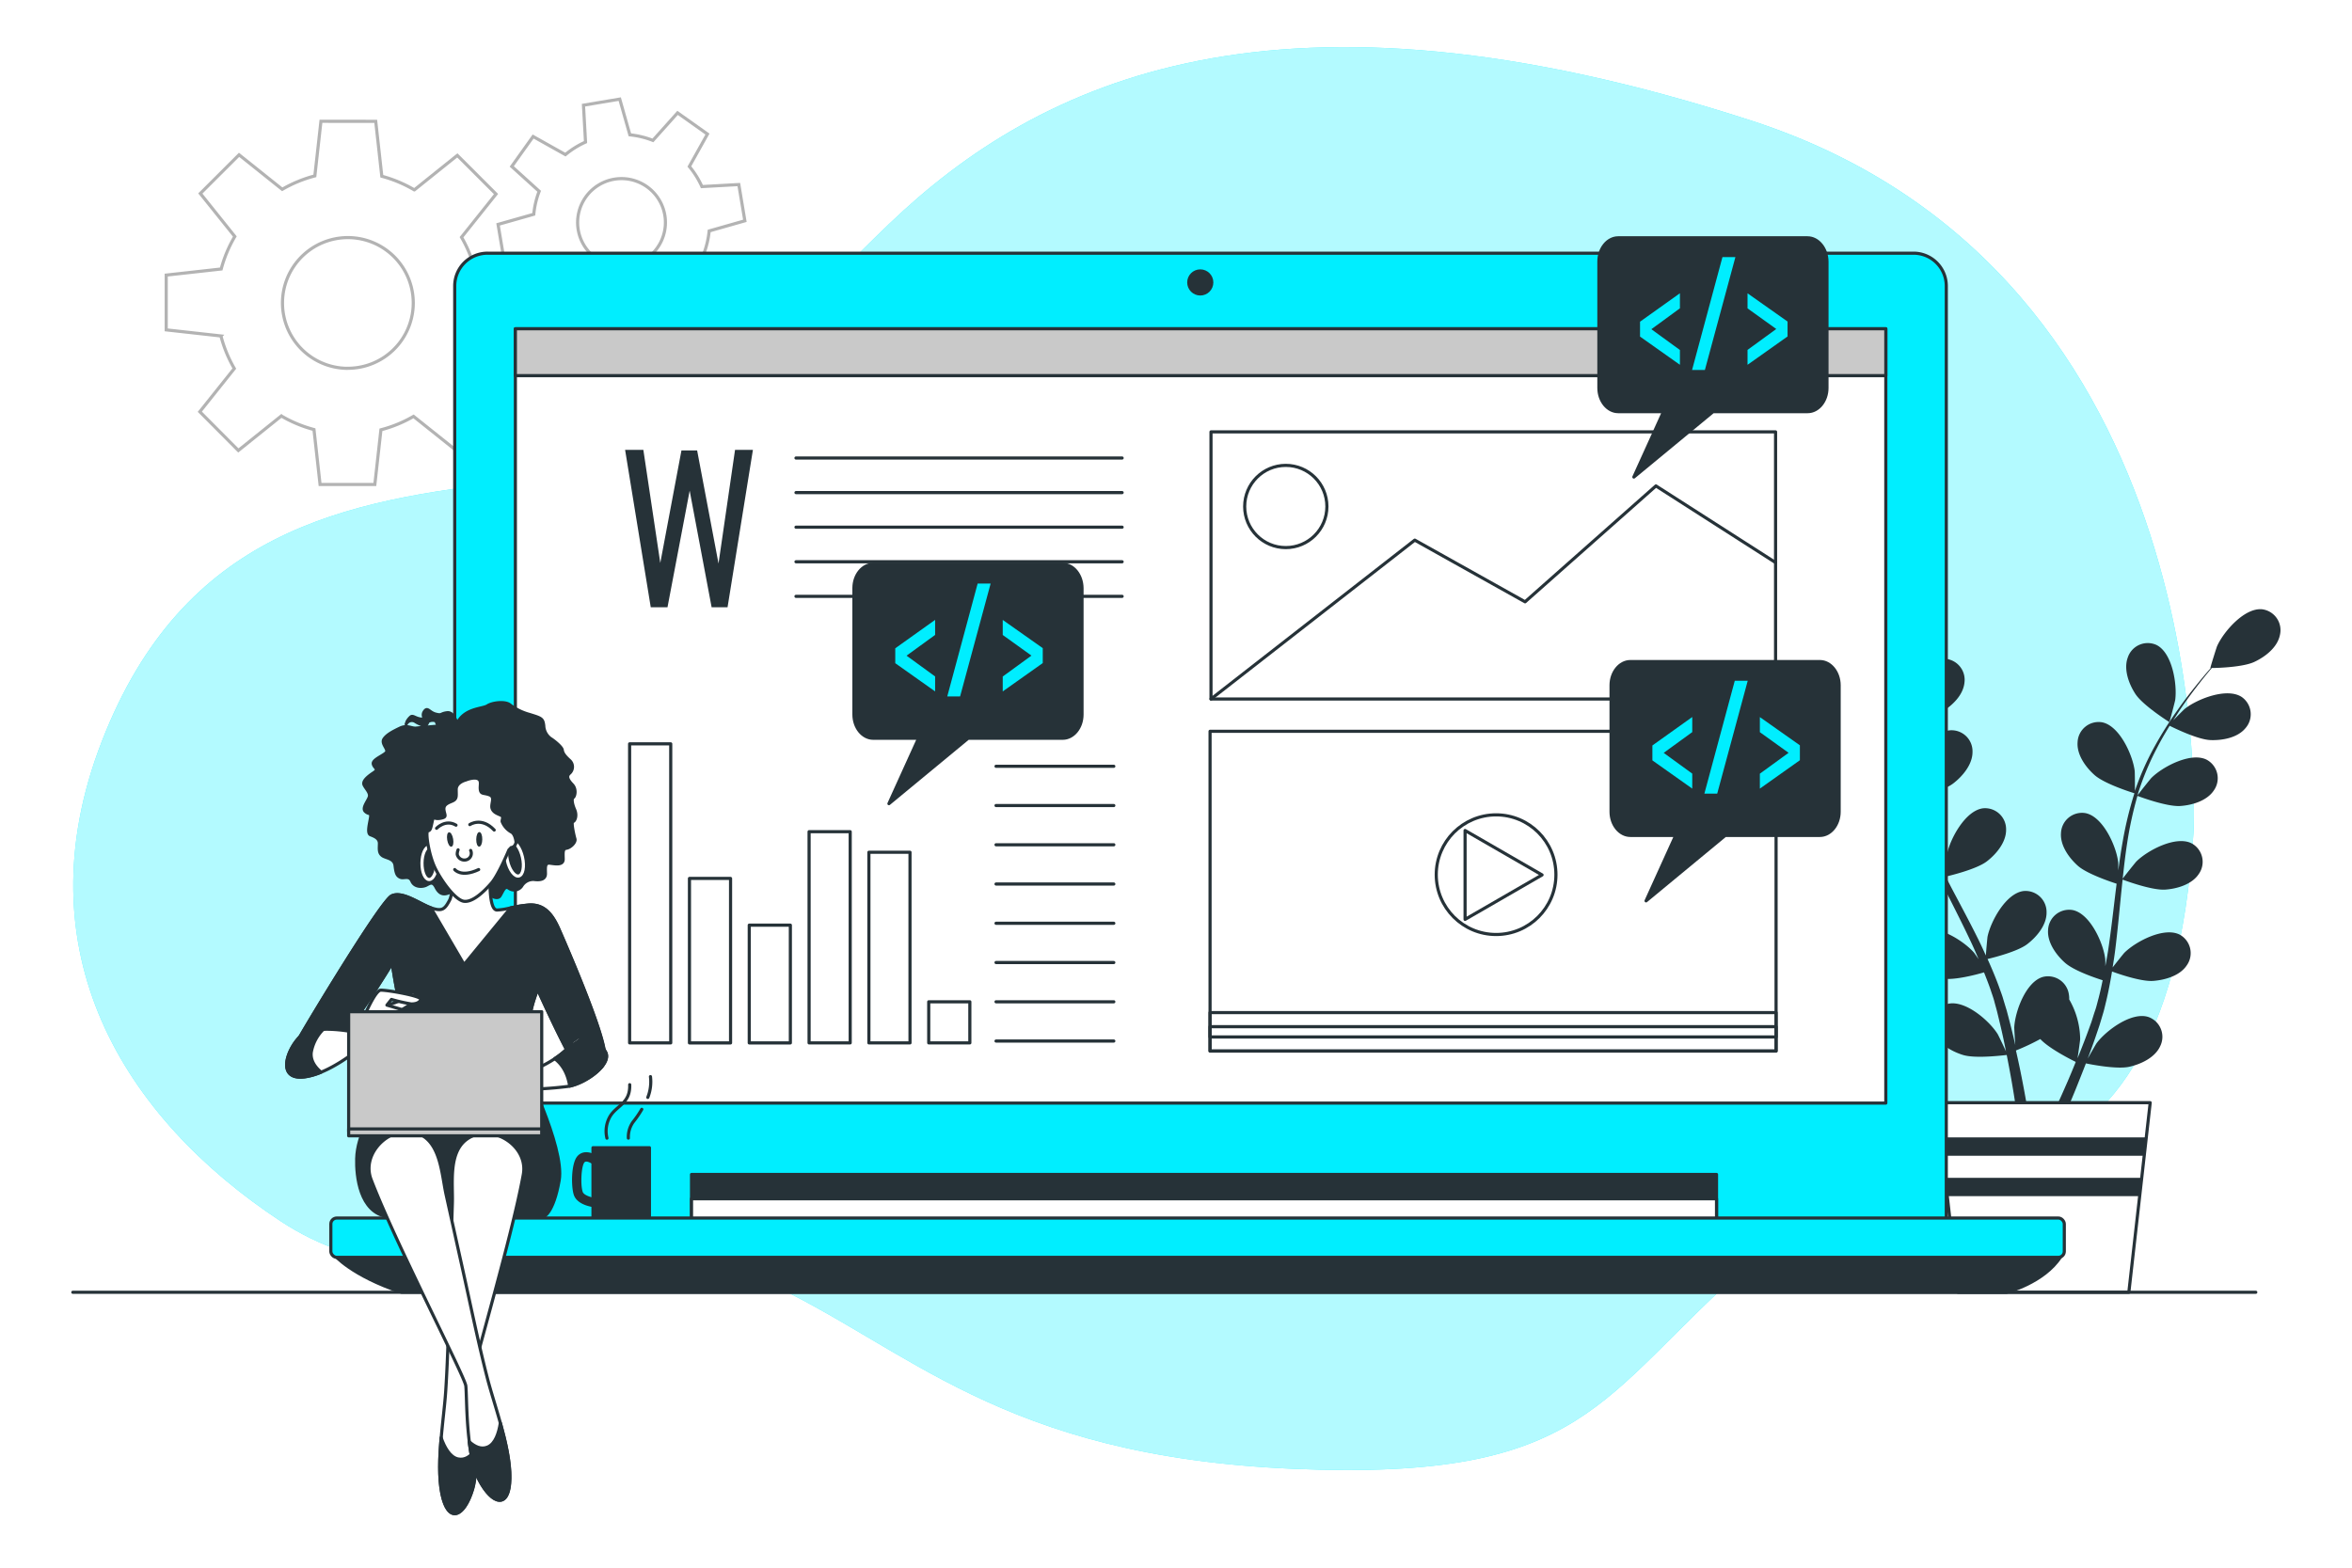 <svg class="animated" id="freepik_stories-low-code-development" xmlns="http://www.w3.org/2000/svg" viewBox="0 0 750 500" version="1.1" xmlns:xlink="http://www.w3.org/1999/xlink" xmlns:svgjs="http://svgjs.com/svgjs"><style>svg#freepik_stories-low-code-development:not(.animated) .animable {opacity: 0;}svg#freepik_stories-low-code-development.animated #freepik--background-simple--inject-49 {animation: 3s 1 forwards cubic-bezier(.36,-0.01,.5,1.38) fadeIn,1.5s Infinite  linear floating;animation-delay: 0s,3s;}svg#freepik_stories-low-code-development.animated #freepik--Plant--inject-49 {animation: 3s 1 forwards cubic-bezier(.36,-0.01,.5,1.38) fadeIn,1.5s Infinite  linear floating;animation-delay: 0s,3s;}svg#freepik_stories-low-code-development.animated #freepik--Device--inject-49 {animation: 3s 1 forwards cubic-bezier(.36,-0.01,.5,1.38) fadeIn,1.5s Infinite  linear floating;animation-delay: 0s,3s;}svg#freepik_stories-low-code-development.animated #freepik--Table--inject-49 {animation: 1.1s 1 forwards cubic-bezier(.36,-0.01,.5,1.38) fadeIn,6s Infinite  linear floating;animation-delay: 0.0s,1.1s;}svg#freepik_stories-low-code-development.animated #freepik--code-3--inject-49 {animation: 3s 1 forwards cubic-bezier(.36,-0.01,.5,1.38) fadeIn,1.5s Infinite  linear floating;animation-delay: 0s,3s;}svg#freepik_stories-low-code-development.animated #freepik--code-2--inject-49 {animation: 3s 1 forwards cubic-bezier(.36,-0.01,.5,1.38) fadeIn,1.5s Infinite  linear floating;animation-delay: 0s,3s;}svg#freepik_stories-low-code-development.animated #freepik--code-1--inject-49 {animation: 3s 1 forwards cubic-bezier(.36,-0.01,.5,1.38) fadeIn,1.5s Infinite  linear floating;animation-delay: 0s,3s;}svg#freepik_stories-low-code-development.animated #freepik--Mug--inject-49 {animation: 3s 1 forwards cubic-bezier(.36,-0.01,.5,1.38) fadeIn,1.5s Infinite  linear floating;animation-delay: 0s,3s;}svg#freepik_stories-low-code-development.animated #freepik--Character--inject-49 {animation: 3s 1 forwards cubic-bezier(.36,-0.01,.5,1.38) fadeIn,1.5s Infinite  linear floating;animation-delay: 0s,3s;}            @keyframes fadeIn {                0% {                    opacity: 0;                }                100% {                    opacity: 1;                }            }                    @keyframes floating {                0% {                    opacity: 1;                    transform: translateY(0px);                }                50% {                    transform: translateY(-10px);                }                100% {                    opacity: 1;                    transform: translateY(0px);                }            }        </style><g id="freepik--background-simple--inject-49" class="animable" style="transform-origin: 361.476px 241.941px;"><path d="M699.46,265.47s10-178-141-227-227-13-275,33-64,76-119,82-106,16-132,83,7,120,57,153,108-2,154,19,75,56,169,60,97-23,145-65S690.46,405.47,699.46,265.47Z" style="fill: rgb(0, 238, 255); transform-origin: 361.476px 241.941px;" id="el8gyouo6rw5a" class="animable"></path><g id="elywepzim97ui"><path d="M699.46,265.47s10-178-141-227-227-13-275,33-64,76-119,82-106,16-132,83,7,120,57,153,108-2,154,19,75,56,169,60,97-23,145-65S690.46,405.47,699.46,265.47Z" style="fill: rgb(255, 255, 255); opacity: 0.7; transform-origin: 361.476px 241.941px;" class="animable"></path></g></g><g id="freepik--Plant--inject-49" class="animable animator-active" style="transform-origin: 654.758px 297.306px;"><path d="M591,228.1c4.07,1.78,14,1.56,14,1.56s-2.14-6.52-2.33-6.92c-2.18-4.57-9.1-12.12-14.72-11.36a6.72,6.72,0,0,0-5.39,8.42C583.52,223.69,587.52,226.59,591,228.1Z" style="fill: rgb(38, 50, 56); transform-origin: 593.659px 220.498px;" id="eld82d765w4zh" class="animable"></path><path d="M594.43,257c4.22.61,13.11-2,13.82-2.17a119.48,119.48,0,0,0,5.39,14.92c1.22,2.83,2.54,5.64,3.9,8.44-.81-1.18-1.54-2.24-1.66-2.38-3.32-3.83-12-9.28-17.2-7.07a6.71,6.71,0,0,0-3,9.54c1.93,3.52,6.55,5.25,10.3,5.8s11.42-1.49,13.43-2.06c.53,1.07,1.05,2.14,1.59,3.21,2.58,5.13,5.17,10.23,7.55,15.31.85,1.8,1.61,3.59,2.38,5.38-.72-1.05-1.34-1.93-1.44-2.06-3.32-3.83-12-9.29-17.2-7.07a6.71,6.71,0,0,0-3,9.54c1.93,3.51,6.55,5.25,10.3,5.8s10.68-1.3,13.07-2c.73,1.86,1.47,3.72,2.1,5.55.4,1.27.87,2.46,1.2,3.75s.71,2.53,1,3.77c.59,2.43,1.2,4.93,1.71,7.3.37,1.66.68,3.24,1,4.83-.82-1.79-2.49-5.27-2.67-5.54-2.69-4.29-10.43-11-15.93-9.6a6.71,6.71,0,0,0-4.38,9c1.37,3.77,5.68,6.18,9.3,7.29,4,1.22,12.8.1,13.91,0,.52,2.63,1,5.2,1.44,7.64.94,5.36,1.66,10.17,2.2,14.24h3.72c-.65-4.21-1.5-9.23-2.62-14.86-.52-2.68-1.14-5.53-1.8-8.46a70.94,70.94,0,0,0,7.76-3.65c2.91,3.15,10.35,6.83,11.31,7.3-1,2.49-2,4.9-3,7.16-2.06,4.74-4,8.94-5.74,12.51h4c1.49-3.29,3.12-7,4.82-11.2,1-2.52,2.1-5.24,3.16-8,1.07.22,9.8,2,13.87,1.07,3.69-.83,8.17-2.92,9.82-6.57a6.71,6.71,0,0,0-3.71-9.28c-5.38-1.81-13.59,4.3-16.6,8.38-.17.24-1.81,3.07-2.81,4.87.43-1.15.86-2.26,1.28-3.45.86-2.34,1.65-4.7,2.5-7.23.38-1.24.75-2.5,1.13-3.76s.67-2.61,1-3.93c.73-3.07,1.32-6.22,1.85-9.41,2,.75,9.37,3.3,13.16,3s8.52-1.65,10.7-5a6.72,6.72,0,0,0-2.25-9.74c-5.05-2.6-14.09,2.2-17.68,5.77-.23.23-2.51,3.08-3.74,4.67.3-1.91.61-3.83.85-5.78.7-5.62,1.23-11.34,1.79-17,.17-1.75.36-3.49.54-5.23.73.28,9.36,3.49,13.61,3.19,3.78-.26,8.51-1.65,10.7-5a6.71,6.71,0,0,0-2.26-9.73c-5-2.6-14.08,2.19-17.67,5.77-.27.27-3.56,4.38-4.35,5.47.41-3.84.85-7.65,1.43-11.4a119.84,119.84,0,0,1,3.27-15c.34.13,9.34,3.53,13.69,3.22,3.78-.26,8.51-1.65,10.7-5a6.71,6.71,0,0,0-2.26-9.73c-5-2.6-14.08,2.19-17.67,5.77-.29.28-3.82,4.7-4.4,5.55.08-.28.13-.59.22-.87a86.56,86.56,0,0,1,5.94-14.18c1.29-2.53,2.67-4.87,4.05-7.12,1.62.81,9,4.4,13,4.56,3.78.15,8.64-.71,11.18-3.8a6.72,6.72,0,0,0-1.17-9.93c-4.73-3.14-14.25.63-18.21,3.79-.21.17-2.21,2.16-3.65,3.63.65-1,1.29-2,1.93-3,2.37-3.58,4.76-6.71,6.91-9.46,1.23-1.55,2.37-2.94,3.46-4.22,2,0,10-.28,13.53-1.93s7.34-4.61,8.17-8.52a6.71,6.71,0,0,0-5.61-8.27c-5.65-.61-12.35,7.12-14.41,11.75-.18.4-2.25,7-2.14,7h.12c-1.07,1.21-2.2,2.52-3.41,4-2.21,2.71-4.68,5.8-7.14,9.33A120.11,120.11,0,0,0,687.1,238a88,88,0,0,0-6.32,14.23c0,.06,0,.12,0,.18,0-1.66,0-6.31-.09-6.67-.65-5-4.86-14.35-10.44-15.38a6.71,6.71,0,0,0-7.75,6.31c-.33,4,2.57,8,5.39,10.51,3.18,2.85,12,5.6,12.73,5.82a117.67,117.67,0,0,0-3.74,15.42c-.54,3-1,6.11-1.4,9.2,0-1.44,0-2.73-.08-2.91-.65-5-4.86-14.35-10.44-15.38a6.71,6.71,0,0,0-7.75,6.31c-.33,4,2.57,8,5.39,10.51s10.35,5.06,12.34,5.7c-.14,1.18-.3,2.37-.44,3.55-.68,5.7-1.34,11.39-2.15,16.94-.29,2-.64,3.88-1,5.8,0-1.28,0-2.35-.07-2.51-.65-5-4.86-14.36-10.44-15.39a6.72,6.72,0,0,0-7.75,6.32c-.32,4,2.57,8,5.4,10.51s9.62,4.81,12,5.57c-.41,2-.83,3.92-1.32,5.8-.36,1.27-.62,2.52-1.06,3.78s-.8,2.5-1.2,3.73c-.85,2.35-1.72,4.77-2.61,7-.6,1.58-1.21,3.07-1.82,4.58.31-2,.83-5.77.84-6.1a26,26,0,0,0-3.5-12.68,7.41,7.41,0,0,0-.09-1.49,6.72,6.72,0,0,0-8.21-5.7c-5.49,1.46-9,11.09-9.22,16.15,0,.3.17,3.56.33,5.61-.27-1.19-.53-2.35-.83-3.58-.57-2.42-1.22-4.83-1.9-7.42q-.57-1.84-1.14-3.75c-.35-1.26-.88-2.55-1.32-3.83-1.09-3-2.33-5.92-3.65-8.87,2.12-.51,9.63-2.42,12.65-4.74s6.19-6.07,6.16-10.08a6.71,6.71,0,0,0-7.25-6.87c-5.64.61-10.54,9.6-11.57,14.56-.06.31-.39,3.95-.54,6-.8-1.77-1.6-3.53-2.48-5.29-2.52-5.08-5.23-10.14-7.91-15.2-.82-1.55-1.62-3.11-2.43-4.66.76-.17,9.74-2.26,13.12-4.85,3-2.3,6.18-6.07,6.16-10.08a6.71,6.71,0,0,0-7.26-6.87c-5.64.61-10.54,9.6-11.56,14.56-.08.37-.55,5.62-.61,7-1.77-3.42-3.51-6.85-5.09-10.3a118.9,118.9,0,0,1-5.54-14.3c.35-.08,9.73-2.21,13.19-4.87,3-2.3,6.19-6.07,6.16-10.08a6.7,6.7,0,0,0-7.25-6.87c-5.64.61-10.54,9.6-11.56,14.56-.08.39-.59,6-.61,7.06-.08-.28-.21-.57-.29-.85a86.2,86.2,0,0,1-2.87-15.11c-.32-2.81-.46-5.53-.54-8.17,1.78-.21,9.94-1.3,13.32-3.35s6.82-5.35,7.23-9.34a6.72,6.72,0,0,0-6.45-7.63c-5.68,0-11.53,8.39-13.1,13.21-.08.26-.65,3-1,5,0-1.2-.06-2.43,0-3.57,0-4.29.28-8.22.55-11.7.16-2,.36-3.76.55-5.43,1.65-1.13,8.21-5.76,10.23-9.07s3.58-7.9,2.11-11.62a6.72,6.72,0,0,0-9.25-3.8c-5,2.6-6.36,12.75-5.53,17.75.07.43,2,7.06,2.06,7l.1-.07c-.22,1.6-.44,3.32-.64,5.2-.35,3.48-.7,7.42-.8,11.73a116.26,116.26,0,0,0,.33,13.91A87.4,87.4,0,0,0,608,254c0,.06,0,.12,0,.18-.89-1.41-3.52-5.24-3.75-5.52-3.32-3.83-12-9.29-17.2-7.07a6.72,6.72,0,0,0-3,9.54C586.06,254.68,590.68,256.41,594.43,257Z" style="fill: rgb(38, 50, 56); transform-origin: 655.156px 270.406px;" id="elrktyq7gjjhe" class="animable"></path><path d="M691.74,230.29c.09.06,1.82-6.62,1.88-7,.69-5-.91-15.13-6-17.6a6.71,6.71,0,0,0-9.13,4.05c-1.37,3.77.36,8.38,2.42,11.56C683.31,225,691.74,230.29,691.74,230.29Z" style="fill: rgb(38, 50, 56); transform-origin: 685.886px 217.696px;" id="el5z74hyiywre" class="animable"></path><polygon points="678.84 412.16 624.39 412.16 617.59 351.69 685.65 351.69 678.84 412.16" style="fill: rgb(255, 255, 255); stroke: rgb(38, 50, 56); stroke-linecap: round; stroke-linejoin: round; transform-origin: 651.62px 381.925px;" id="elrhhr07qwf5" class="animable"></polygon><polygon points="618.84 362.76 619.5 368.62 683.74 368.62 684.4 362.76 618.84 362.76" style="fill: rgb(38, 50, 56); transform-origin: 651.62px 365.69px;" id="eluabtm2diovt" class="animable"></polygon><polygon points="682.29 381.51 682.95 375.65 620.29 375.65 620.95 381.51 682.29 381.51" style="fill: rgb(38, 50, 56); transform-origin: 651.62px 378.58px;" id="elowumvqfcuv" class="animable"></polygon></g><g id="freepik--Gears--inject-49" class="animable" style="transform-origin: 145.26px 93.065px;"><g id="el0w44tgipuedd"><g style="opacity: 0.3; transform-origin: 145.26px 93.065px;" class="animable"><path d="M168.89,105.48V88l-17.45-1.94a41.48,41.48,0,0,0-4.27-10.4l11-13.77L145.83,49.56l-13.71,11a41.85,41.85,0,0,0-10.37-4.35l-1.94-17.52H102.34L100.4,56.1A41.88,41.88,0,0,0,90,60.38l-13.77-11L63.88,61.71l11,13.72a41.23,41.23,0,0,0-4.34,10.36L53,87.74v17.47l17.45,1.94a41.41,41.41,0,0,0,4.27,10.39l-11,13.78L76,143.67l13.71-11A41.83,41.83,0,0,0,100.12,137l1.94,17.52h17.47l1.94-17.44a41.51,41.51,0,0,0,10.4-4.28l13.77,11L158,131.51,147,117.8a41.45,41.45,0,0,0,4.34-10.37Zm-57.95,12a20.85,20.85,0,1,1,20.84-20.85A20.85,20.85,0,0,1,110.94,117.46Z" style="fill: none; stroke: rgb(0, 0, 0); stroke-miterlimit: 10; transform-origin: 110.945px 96.605px;" id="elo0zwewt1o2t" class="animable"></path><path d="M237.52,70.42l-1.93-11.56-11.77.65a27.89,27.89,0,0,0-4-6.41l5.77-10.34L216.06,36l-7.86,8.78A27.93,27.93,0,0,0,200.85,43l-3.23-11.39-11.56,1.94.65,11.76a27.89,27.89,0,0,0-6.41,4L170,43.54l-6.81,9.54L171.93,61a27.86,27.86,0,0,0-1.72,7.34l-11.39,3.23,1.94,11.56,11.76-.64a27.83,27.83,0,0,0,4,6.4l-5.76,10.34,9.54,6.81,7.87-8.78a28.27,28.27,0,0,0,7.34,1.73l3.23,11.38,11.56-1.93-.64-11.77a27.83,27.83,0,0,0,6.4-4l10.34,5.77,6.81-9.55L224.41,81a28.37,28.37,0,0,0,1.73-7.34Zm-37,14.35A14,14,0,1,1,212,68.66,14,14,0,0,1,200.48,84.77Z" style="fill: none; stroke: rgb(0, 0, 0); stroke-miterlimit: 10; transform-origin: 198.17px 70.99px;" id="elk7kzyfubgo" class="animable"></path></g></g></g><g id="freepik--Device--inject-49" class="animable" style="transform-origin: 381.88px 246.455px;"><path d="M155.51,80.75H610.18A10.46,10.46,0,0,1,620.63,91.2V389.44a0,0,0,0,1,0,0H145a0,0,0,0,1,0,0V91.2A10.46,10.46,0,0,1,155.51,80.75Z" style="fill: rgb(0, 238, 255); stroke: rgb(38, 50, 56); stroke-linecap: round; stroke-linejoin: round; transform-origin: 382.815px 235.095px;" id="elgigfe9hwdeo" class="animable"></path><rect x="220.51" y="374.58" width="326.85" height="16.1" style="fill: rgb(38, 50, 56); stroke: rgb(38, 50, 56); stroke-linecap: round; stroke-linejoin: round; transform-origin: 383.935px 382.63px;" id="elu48z42mww8" class="animable"></rect><rect x="220.51" y="382.33" width="326.85" height="8.35" style="fill: rgb(255, 255, 255); stroke: rgb(38, 50, 56); stroke-linecap: round; stroke-linejoin: round; transform-origin: 383.935px 386.505px;" id="el8wzb3wx654u" class="animable"></rect><path d="M106.59,400.23s5.37,6.56,21.47,11.93H639.8s11.93-3,17.3-11.34Z" style="fill: rgb(38, 50, 56); stroke: rgb(38, 50, 56); stroke-linecap: round; stroke-linejoin: round; transform-origin: 381.845px 406.195px;" id="eljsfw2pu5gwe" class="animable"></path><rect x="105.5" y="388.48" width="552.76" height="12.54" rx="1.89" style="fill: rgb(0, 238, 255); stroke: rgb(38, 50, 56); stroke-linecap: round; stroke-linejoin: round; transform-origin: 381.88px 394.75px;" id="eldj0e1jwq20h" class="animable"></rect><circle cx="382.74" cy="90.08" r="4.17" style="fill: rgb(38, 50, 56); transform-origin: 382.74px 90.08px;" id="elyvxy9hwdcjm" class="animable"></circle><rect x="164.34" y="104.86" width="437" height="246.96" style="fill: rgb(255, 255, 255); stroke: rgb(38, 50, 56); stroke-linecap: round; stroke-linejoin: round; transform-origin: 382.84px 228.34px;" id="elrohq9v3hrl" class="animable"></rect><rect x="164.34" y="104.86" width="437" height="14.95" style="fill: rgb(201, 201, 201); stroke: rgb(38, 50, 56); stroke-linecap: round; stroke-linejoin: round; transform-origin: 382.84px 112.335px;" id="elw70lc3oo7m" class="animable"></rect></g><g id="freepik--Table--inject-49" class="animable" style="transform-origin: 371.27px 412.16px;"><line x1="23.22" y1="412.16" x2="719.32" y2="412.16" style="fill: none; stroke: rgb(38, 50, 56); stroke-linecap: round; stroke-linejoin: round; transform-origin: 371.27px 412.16px;" id="elkff6xbv0kif" class="animable"></line></g><g id="freepik--Video--inject-49" class="animable" style="transform-origin: 476.105px 284.23px;"><rect x="385.86" y="233.24" width="180.49" height="101.98" style="fill: none; stroke: rgb(38, 50, 56); stroke-linecap: round; stroke-linejoin: round; transform-origin: 476.105px 284.23px;" id="eljk1rizhxus" class="animable"></rect><rect x="385.86" y="322.96" width="180.49" height="12.26" style="fill: none; stroke: rgb(38, 50, 56); stroke-linecap: round; stroke-linejoin: round; transform-origin: 476.105px 329.09px;" id="elmiabd4b4lho" class="animable"></rect><rect x="385.86" y="327.45" width="180.49" height="3.28" style="fill: none; stroke: rgb(38, 50, 56); stroke-linecap: round; stroke-linejoin: round; transform-origin: 476.105px 329.09px;" id="el24801lkc9zu" class="animable"></rect><circle cx="477.07" cy="278.97" r="19.08" style="fill: none; stroke: rgb(38, 50, 56); stroke-linecap: round; stroke-linejoin: round; transform-origin: 477.07px 278.97px;" id="elpyhg6iww3o" class="animable"></circle><polygon points="491.73 279.05 467.18 264.88 467.18 293.23 491.73 279.05" style="fill: none; stroke: rgb(38, 50, 56); stroke-linecap: round; stroke-linejoin: round; transform-origin: 479.455px 279.055px;" id="elrntiiaieg5" class="animable"></polygon></g><g id="freepik--Picture--inject-49" class="animable" style="transform-origin: 476.175px 180.34px;"><rect x="386.16" y="137.74" width="180.03" height="85.2" style="fill: none; stroke: rgb(38, 50, 56); stroke-linecap: round; stroke-linejoin: round; transform-origin: 476.175px 180.34px;" id="elke8v9571mlr" class="animable"></rect><polyline points="386.16 222.94 451.14 172.27 486.31 191.94 528.04 154.98 566.19 179.42" style="fill: none; stroke: rgb(38, 50, 56); stroke-linecap: round; stroke-linejoin: round; transform-origin: 476.175px 188.96px;" id="elyeeiqgugkle" class="animable"></polyline><circle cx="410.01" cy="161.54" r="13.11" style="fill: none; stroke: rgb(38, 50, 56); stroke-linecap: round; stroke-linejoin: round; transform-origin: 410.01px 161.54px;" id="el3t7l9hyuq7f" class="animable"></circle></g><g id="freepik--Chart--inject-49" class="animable" style="transform-origin: 277.97px 284.935px;"><rect x="200.77" y="237.24" width="13.11" height="95.38" style="fill: none; stroke: rgb(38, 50, 56); stroke-linecap: round; stroke-linejoin: round; transform-origin: 207.325px 284.93px;" id="eltj6544pgb7" class="animable"></rect><rect x="219.85" y="280.17" width="13.11" height="52.46" style="fill: none; stroke: rgb(38, 50, 56); stroke-linecap: round; stroke-linejoin: round; transform-origin: 226.405px 306.4px;" id="el5lptd5fveee" class="animable"></rect><rect x="238.92" y="295.07" width="13.11" height="37.56" style="fill: none; stroke: rgb(38, 50, 56); stroke-linecap: round; stroke-linejoin: round; transform-origin: 245.475px 313.85px;" id="ele98438fqjto" class="animable"></rect><rect x="258" y="265.26" width="13.11" height="67.36" style="fill: none; stroke: rgb(38, 50, 56); stroke-linecap: round; stroke-linejoin: round; transform-origin: 264.555px 298.94px;" id="eldwholvcdefe" class="animable"></rect><rect x="277.07" y="271.82" width="13.11" height="60.8" style="fill: none; stroke: rgb(38, 50, 56); stroke-linecap: round; stroke-linejoin: round; transform-origin: 283.625px 302.22px;" id="el4qpqkgvvhv8" class="animable"></rect><rect x="296.15" y="319.51" width="13.11" height="13.11" style="fill: none; stroke: rgb(38, 50, 56); stroke-linecap: round; stroke-linejoin: round; transform-origin: 302.705px 326.065px;" id="elj0epkmh8px" class="animable"></rect><line x1="317.61" y1="244.4" x2="355.17" y2="244.4" style="fill: none; stroke: rgb(38, 50, 56); stroke-linecap: round; stroke-linejoin: round; transform-origin: 336.39px 244.4px;" id="elxxbyboawgek" class="animable"></line><line x1="317.61" y1="256.92" x2="355.17" y2="256.92" style="fill: none; stroke: rgb(38, 50, 56); stroke-linecap: round; stroke-linejoin: round; transform-origin: 336.39px 256.92px;" id="el5tpwtsn04cg" class="animable"></line><line x1="317.61" y1="269.43" x2="355.17" y2="269.43" style="fill: none; stroke: rgb(38, 50, 56); stroke-linecap: round; stroke-linejoin: round; transform-origin: 336.39px 269.43px;" id="elc3r4nx8na4o" class="animable"></line><line x1="317.61" y1="281.95" x2="355.17" y2="281.95" style="fill: none; stroke: rgb(38, 50, 56); stroke-linecap: round; stroke-linejoin: round; transform-origin: 336.39px 281.95px;" id="elyd62b9kon3" class="animable"></line><line x1="317.61" y1="294.47" x2="355.17" y2="294.47" style="fill: none; stroke: rgb(38, 50, 56); stroke-linecap: round; stroke-linejoin: round; transform-origin: 336.39px 294.47px;" id="elvhjyg2y6lo" class="animable"></line><line x1="317.61" y1="306.99" x2="355.17" y2="306.99" style="fill: none; stroke: rgb(38, 50, 56); stroke-linecap: round; stroke-linejoin: round; transform-origin: 336.39px 306.99px;" id="elwg98fmlbb2" class="animable"></line><line x1="317.61" y1="319.51" x2="355.17" y2="319.51" style="fill: none; stroke: rgb(38, 50, 56); stroke-linecap: round; stroke-linejoin: round; transform-origin: 336.39px 319.51px;" id="elb14fs2ep266" class="animable"></line><line x1="317.61" y1="332.03" x2="355.17" y2="332.03" style="fill: none; stroke: rgb(38, 50, 56); stroke-linecap: round; stroke-linejoin: round; transform-origin: 336.39px 332.03px;" id="els0z6xshmj3" class="animable"></line></g><g id="freepik--Text--inject-49" class="animable" style="transform-origin: 278.575px 168.575px;"><path d="M207.51,193.68l-8.18-50.21h5.82l5.4,36.08,6.75-35.89h5l6.82,36.08,5.27-36.27h5.7L232,193.68h-5.08l-7-37.19-7.07,37.19Z" style="fill: rgb(38, 50, 56); transform-origin: 219.71px 168.575px;" id="elgzjghtp2kbg" class="animable"></path><line x1="253.82" y1="146.08" x2="357.82" y2="146.08" style="fill: none; stroke: rgb(38, 50, 56); stroke-linecap: round; stroke-linejoin: round; transform-origin: 305.82px 146.08px;" id="elrsrqclfeqqh" class="animable"></line><line x1="253.82" y1="157.11" x2="357.82" y2="157.11" style="fill: none; stroke: rgb(38, 50, 56); stroke-linecap: round; stroke-linejoin: round; transform-origin: 305.82px 157.11px;" id="ellxjycdvy56" class="animable"></line><line x1="253.82" y1="168.14" x2="357.82" y2="168.14" style="fill: none; stroke: rgb(38, 50, 56); stroke-linecap: round; stroke-linejoin: round; transform-origin: 305.82px 168.14px;" id="elq9qdzegs7ha" class="animable"></line><line x1="253.82" y1="179.17" x2="357.82" y2="179.17" style="fill: none; stroke: rgb(38, 50, 56); stroke-linecap: round; stroke-linejoin: round; transform-origin: 305.82px 179.17px;" id="el3tsb1ur9lvu" class="animable"></line><line x1="253.82" y1="190.2" x2="357.82" y2="190.2" style="fill: none; stroke: rgb(38, 50, 56); stroke-linecap: round; stroke-linejoin: round; transform-origin: 305.82px 190.2px;" id="eldowemx5negu" class="animable"></line></g><g id="freepik--code-3--inject-49" class="animable" style="transform-origin: 550.095px 249.16px;"><path d="M580.32,211H519.88c-3.38,0-6.15,3.4-6.15,7.56V258.9c0,4.15,2.77,7.55,6.15,7.55h14.48l-9.47,20.87,25.25-20.87h30.18c3.38,0,6.14-3.4,6.14-7.55V218.57C586.46,214.41,583.7,211,580.32,211Z" style="fill: rgb(38, 50, 56); stroke: rgb(38, 50, 56); stroke-linecap: round; stroke-linejoin: round; transform-origin: 550.095px 249.16px;" id="el3dwbghzlgv4" class="animable"></path><path d="M539.62,251.52l-12.71-9v-4.76l12.71-9.07v4.81l-9.11,6.62,9.11,6.62Z" style="fill: rgb(0, 238, 255); transform-origin: 533.265px 240.105px;" id="elte9w8php74" class="animable"></path><path d="M543.49,253.12l9.69-36h4.13l-9.73,36Z" style="fill: rgb(0, 238, 255); transform-origin: 550.4px 235.12px;" id="el7ik7a8a6clb" class="animable"></path><path d="M561.18,251.52v-4.76l9.16-6.66-9.16-6.58v-4.81l12.76,9v4.76Z" style="fill: rgb(0, 238, 255); transform-origin: 567.56px 240.115px;" id="eltc9l0k8xxwm" class="animable"></path></g><g id="freepik--code-2--inject-49" class="animable" style="transform-origin: 546.215px 114px;"><path d="M576.38,75.85H516c-3.38,0-6.15,3.4-6.15,7.55v40.33c0,4.16,2.77,7.56,6.15,7.56h14.47L521,152.15l25.26-20.86h30.17c3.38,0,6.15-3.4,6.15-7.56V83.4C582.53,79.25,579.76,75.85,576.38,75.85Z" style="fill: rgb(38, 50, 56); stroke: rgb(38, 50, 56); stroke-linecap: round; stroke-linejoin: round; transform-origin: 546.215px 114px;" id="el29r1hn6znbd" class="animable"></path><path d="M535.69,116.35l-12.72-9v-4.75l12.72-9.07v4.8L526.58,105l9.11,6.63Z" style="fill: rgb(0, 238, 255); transform-origin: 529.33px 104.94px;" id="elgmgtc7fx3kn" class="animable"></path><path d="M539.56,118l9.69-36h4.13l-9.73,36Z" style="fill: rgb(0, 238, 255); transform-origin: 546.47px 100px;" id="elfwpid1vst2g" class="animable"></path><path d="M557.25,116.35V111.6l9.16-6.67-9.16-6.58v-4.8l12.76,9v4.76Z" style="fill: rgb(0, 238, 255); transform-origin: 563.63px 104.95px;" id="elpgrd6ypqof" class="animable"></path></g><g id="freepik--code-1--inject-49" class="animable" style="transform-origin: 308.665px 218.16px;"><path d="M338.89,180H278.45c-3.38,0-6.15,3.4-6.15,7.55V227.9c0,4.16,2.77,7.56,6.15,7.56h14.48l-9.47,20.86,25.25-20.86h30.18c3.38,0,6.14-3.4,6.14-7.56V187.57C345,183.42,342.27,180,338.89,180Z" style="fill: rgb(38, 50, 56); stroke: rgb(38, 50, 56); stroke-linecap: round; stroke-linejoin: round; transform-origin: 308.665px 218.16px;" id="els7c0r31r187" class="animable"></path><path d="M298.19,220.52l-12.71-9v-4.75l12.71-9.07v4.8l-9.11,6.62,9.11,6.63Z" style="fill: rgb(0, 238, 255); transform-origin: 291.835px 209.11px;" id="el91y5p3fu2r" class="animable"></path><path d="M302.06,222.12l9.69-36h4.14l-9.74,36Z" style="fill: rgb(0, 238, 255); transform-origin: 308.975px 204.12px;" id="elj4ksbarvw4i" class="animable"></path><path d="M319.75,220.52v-4.75l9.16-6.67-9.16-6.58v-4.8l12.76,9v4.76Z" style="fill: rgb(0, 238, 255); transform-origin: 326.13px 209.12px;" id="elpu5aq08ibg" class="animable"></path></g><g id="freepik--Mug--inject-49" class="animable" style="transform-origin: 194.965px 365.77px;"><path d="M189.94,385.08h-.14c-.58-.05-5.7-.61-6.83-4-.87-2.63-.89-10,1.15-12.33,1.87-2.13,4.75-1.1,6-.26a1.5,1.5,0,0,1-1.66,2.5s-1.51-.93-2.09-.27c-1,1.12-1.33,7.1-.56,9.41.37,1.1,2.76,1.82,4.26,2a1.5,1.5,0,0,1-.14,3Z" style="fill: rgb(38, 50, 56); transform-origin: 186.957px 376.31px;" id="elemlblq288uv" class="animable"></path><rect x="189.09" y="366.05" width="18" height="22.11" style="fill: rgb(38, 50, 56); stroke: rgb(38, 50, 56); stroke-linecap: round; stroke-linejoin: round; transform-origin: 198.09px 377.105px;" id="elj7j9wkxt7c" class="animable"></rect><path d="M193.54,363a9.38,9.38,0,0,1,1.07-7.05c2.13-3.42,6.4-4.06,6.19-10" style="fill: none; stroke: rgb(38, 50, 56); stroke-linecap: round; stroke-linejoin: round; transform-origin: 197.04px 354.475px;" id="elsbfbct0np5c" class="animable"></path><path d="M204.65,353.81a32.6,32.6,0,0,1-2.78,4.05,8.24,8.24,0,0,0-1.5,5.13" style="fill: none; stroke: rgb(38, 50, 56); stroke-linecap: round; stroke-linejoin: round; transform-origin: 202.506px 358.4px;" id="el3080uwqw5ko" class="animable"></path><path d="M206.57,350a13.58,13.58,0,0,0,.85-6.62" style="fill: none; stroke: rgb(38, 50, 56); stroke-linecap: round; stroke-linejoin: round; transform-origin: 207.044px 346.69px;" id="el9qwrnla7al7" class="animable"></path></g><g id="freepik--Character--inject-49" class="animable" style="transform-origin: 142.423px 353.43px;"><path d="M145.72,230.88s-.88-3.83-3.13-3.56-1.53,1-3.67.44-2.57-2.38-3.62-.8.93,2.58-1,2.39-2.65-1.34-3.39-.63a5.52,5.52,0,0,0-1.08,1.37l-.31.87a2,2,0,0,1,3-.78c2,1.21,3.49,1.45,3.78.38s2.78-1,2.85-.35a3.2,3.2,0,0,0,.79,1.36s-5.54.46-7.17.65-2.83-1.11-5.18,0-4.3,2.17-5.17,3.52,1.19,3,.9,4-4.48,2.41-4.3,3.83,2.06,1.62.14,2.89-3.61,2.71-3.06,3.89,2,2.45,1.69,3.73-2.46,3.61-1.29,4.71,1.88.19,1.67,1.87-1.25,5.12,0,5.59,2.83,1.11,2.82,2.77-.27,2.93.88,3.83,3.82.78,4.11,3.23.6,3.24,1.7,3.73,2.81-.75,3.66,1.22,3.34,1.88,4.51,1.32,2.1-1.49,3.19.65,2.36,2.41,3.94,1.81,3.91-.27,4.87.86,3.21.86,4.34-.11,1.93-2.92,2.94-1.39,3.46,2.9,4.33,1.55,1.44-3.48,2.82-2.41a2.9,2.9,0,0,0,4.06-.69,4.28,4.28,0,0,1,3.88-2.13c1.69.22,3.75.17,3.71-1.89s-.21-3.5,1.47-3.29,4.23.74,4.19-1.33-.19-3.29,1-3.44,3.09-1.82,2.74-3-1.28-5.44-.66-5.51,1.43-1.83.57-3.8-1-3.6-.46-3.88,1.13-2.62-.29-4.11-2-2.66-.85-3.63a2.73,2.73,0,0,0-.08-4.13c-1.4-1.28-2.14-2.23-2.26-3.25s-2.87-3.18-3.76-3.69a5.32,5.32,0,0,1-2.15-4.09c-.27-2.25-.7-2.4-4.57-3.59a18.43,18.43,0,0,1-6.39-3.17c-1.58-1.05-5.46-.59-7,.43S148,225.84,145.72,230.88Z" style="fill: rgb(38, 50, 56); stroke: rgb(38, 50, 56); stroke-linecap: round; stroke-linejoin: round; transform-origin: 149.804px 255.251px;" id="elvb4yoicfgi" class="animable"></path><path d="M104.49,335.5c6.61-5.12,20.59-28.33,20.59-28.33s1.68,11.85,3.64,17.51,4.63,9.37,4,15.87c0,0-.06-1-.06-1l35.85,1.05c-1.1-2-1.8-2.34-2-3.21-.59-3.05,2.54-9.82,2.58-12.91s2.38-9,2.38-9,10.34,22.91,12.71,24.84,9,3,8.63-4.18-12.45-34.95-14.57-39.78-4.78-8.18-9.9-7.69-6.31,1.38-9.8,1.57-1.95-16.57-1.95-16.57a12.77,12.77,0,0,1-12.67,1.94s.9,8.8-.59,11.56-2.27,3.63-5.84,2.39-9.16-5.47-12.57-3.84-27.36,41.48-29.23,44.88c-1.24,2.25-4.58,8-3.58,9.55Z" style="fill: rgb(255, 255, 255); stroke: rgb(38, 50, 56); stroke-linecap: round; stroke-linejoin: round; transform-origin: 142.375px 307.71px;" id="elh5dh7khyn5t" class="animable"></path><path d="M132.68,340.55c0-.34.06-.66.07-1h-.13S132.68,340.57,132.68,340.55Z" style="fill: rgb(0, 238, 255); stroke: rgb(38, 50, 56); stroke-linecap: round; stroke-linejoin: round; transform-origin: 132.685px 340.05px;" id="elxcda2kfoe6" class="animable"></path><path d="M124.92,285.75c-3.41,1.63-27.36,41.48-29.23,44.88-1.24,2.25-4.58,8-3.58,9.55l12.38-4.68c6.61-5.12,20.59-28.33,20.59-28.33s1.68,11.85,3.64,17.51c1.86,5.36,4.35,9,4,14.89l35.72,1.05c-1.1-2-1.8-2.34-2-3.21-.59-3.05,2.54-9.82,2.58-12.91s2.38-9,2.38-9,10.34,22.91,12.71,24.84,9,3,8.63-4.18-12.45-34.95-14.57-39.78-4.78-8.18-9.9-7.69a40.47,40.47,0,0,0-5.44.88l-14.84,18.07-10.57-18.06C133.92,288.34,128.33,284.12,124.92,285.75Z" style="fill: rgb(38, 50, 56); stroke: rgb(38, 50, 56); stroke-linecap: round; stroke-linejoin: round; transform-origin: 142.34px 313.576px;" id="elbx4r8397ohl" class="animable"></path><path d="M133.08,337.79s-18.91,16.35-19.34,31.74c-.15,5.34.87,17.27,10,18.53s49.57,0,49.57,0,3.15-.95,5-11.63-11.94-38-11.94-38Z" style="fill: rgb(38, 50, 56); stroke: rgb(38, 50, 56); stroke-linecap: round; stroke-linejoin: round; transform-origin: 146.104px 363.205px;" id="elpwdz3ldjlu" class="animable"></path><path d="M147,344.3s-3.45,4.28-4,4.49-1.15,1.88-2.3,4.38-.83,2.72.53,2.09,2.71-3.44,2.71-3.44l2.61-1.67S149.16,343.57,147,344.3Z" style="fill: rgb(255, 255, 255); stroke: rgb(38, 50, 56); stroke-linecap: round; stroke-linejoin: round; transform-origin: 143.926px 349.901px;" id="el4uqcz04yx8k" class="animable"></path><path d="M182.38,332.83s-3.23,4.37-10.74,7.71-14.8,2.34-18.91,2.53-4.73-.74-6.48,2.55-.19,12.32.66,12.9,1-3.59,1-3.59.75,4,1.95,4.08,1.58-3.41,1.58-3.41,1.06,2.46,2,2.13.77-3,.77-3,1.18,1.55,1.76.7-.81-6-.81-6,5.32.87,7.27.21a6.5,6.5,0,0,0,3-2.2,122.06,122.06,0,0,0,15.57-.92c5.89-1,14.05-7.09,12.16-10.88S185,331,185,331" style="fill: rgb(255, 255, 255); stroke: rgb(38, 50, 56); stroke-linecap: round; stroke-linejoin: round; transform-origin: 169.446px 345.006px;" id="elbjh29ly28yj" class="animable"></path><path d="M154.19,354.78s-1.93-5.56-1.17-7.78" style="fill: none; stroke: rgb(38, 50, 56); stroke-linecap: round; stroke-linejoin: round; transform-origin: 153.516px 350.89px;" id="eljjgdgecqub9" class="animable"></path><path d="M151.39,355.6s-1.31-5.38-1-8.68" style="fill: none; stroke: rgb(38, 50, 56); stroke-linecap: round; stroke-linejoin: round; transform-origin: 150.866px 351.26px;" id="elq1my8x76qz" class="animable"></path><path d="M147.86,354.93s-1-5.88-.32-7.19" style="fill: none; stroke: rgb(38, 50, 56); stroke-linecap: round; stroke-linejoin: round; transform-origin: 147.582px 351.335px;" id="el5uho3mvg99" class="animable"></path><path d="M182.38,332.83a23.75,23.75,0,0,1-5.49,4.82c2,1.51,4.08,4.15,4.78,8.77,5.81-1.3,13.28-7.1,11.46-10.74S185,331,185,331" style="fill: rgb(38, 50, 56); stroke: rgb(38, 50, 56); stroke-linecap: round; stroke-linejoin: round; transform-origin: 185.149px 338.71px;" id="el30o3ckxnrtp" class="animable"></path><path d="M123.36,320.58a24.91,24.91,0,0,0,4.33-1.5c2.23-1,3.77-3.26,4.45-2.4s.19,2.42-1.1,3.52a37.48,37.48,0,0,1-5.06,3S121.92,322.4,123.36,320.58Z" style="fill: rgb(255, 255, 255); stroke: rgb(38, 50, 56); stroke-linecap: round; stroke-linejoin: round; transform-origin: 127.749px 319.844px;" id="eliptah79h34l" class="animable"></path><path d="M114,329.38s5.1-13.53,7.42-13.57,13.32,1.91,12.8,3-1.84,1.43-3.16,1.38a54.27,54.27,0,0,1-6.24-1.43l-1.44,1.81s5.08,1.46,5.86,1.83,3.79,3.34,3,4.52-1.08.64-1.08.64a3.09,3.09,0,0,1,0,2.1c-.45.94-.92.72-.92.72h0a1.57,1.57,0,0,1-2.14,1.32c-1.14-.44-1.16-2.61-2.56-2.43-1.59.19-1.85-.09-1.85-.09a49.7,49.7,0,0,1-4.81,4.06,8.71,8.71,0,0,1-4.48,1.33s-9.36,7.89-17.29,8.88c-8.83,1.1-5.83-8.4-1.41-12.83S114,329.38,114,329.38Z" style="fill: rgb(255, 255, 255); stroke: rgb(38, 50, 56); stroke-linecap: round; stroke-linejoin: round; transform-origin: 112.828px 329.674px;" id="elvfx5mg4ilj" class="animable"></path><path d="M131.18,327.57s-1.68-2.77-2.78-3.29a27.89,27.89,0,0,0-4.68-1.06" style="fill: none; stroke: rgb(38, 50, 56); stroke-linecap: round; stroke-linejoin: round; transform-origin: 127.45px 325.395px;" id="el4h7cw30eayr" class="animable"></path><path d="M130.23,330.39s-2.59-3.79-3.4-3.84-3.46-.48-3.46-.48" style="fill: none; stroke: rgb(38, 50, 56); stroke-linecap: round; stroke-linejoin: round; transform-origin: 126.8px 328.23px;" id="elmz9v4l3kqv" class="animable"></path><path d="M99.25,335.65a13.56,13.56,0,0,1,3.84-7.35c-3,.12-5.81.72-7.4,2.33-4.42,4.43-7.42,13.93,1.41,12.83a21,21,0,0,0,5.29-1.5C100.63,340.51,98.94,338.37,99.25,335.65Z" style="fill: rgb(38, 50, 56); stroke: rgb(38, 50, 56); stroke-linecap: round; stroke-linejoin: round; transform-origin: 97.249px 335.924px;" id="ellri7i3iwgu" class="animable"></path><path d="M166.6,273.38c.69,3,.17,5.67-1.15,6s-3-1.89-3.65-4.89-.17-5.67,1.16-6S165.91,270.38,166.6,273.38Z" style="fill: none; stroke: rgb(255, 255, 255); stroke-linecap: round; stroke-linejoin: round; transform-origin: 164.209px 273.935px;" id="elz2ee1azdfhg" class="animable"></path><path d="M139.24,275.29c0,2.9-1.1,5.24-2.4,5.23s-2.31-2.38-2.28-5.28S135.66,270,137,270,139.27,272.39,139.24,275.29Z" style="fill: none; stroke: rgb(255, 255, 255); stroke-linecap: round; stroke-linejoin: round; transform-origin: 136.9px 275.26px;" id="el56ekq8smlmy" class="animable"></path><path d="M148.47,248.79s-3,.71-3,3,.31,3.08-1.45,3.79-2.7,1.29-2.43,2.92,1,2.12-1.24,2.5-2.07-1.11-2.54,1.05-.56,2.81-1.38,2.95.19,7.27,2.16,11.52,6.58,10.57,9.35,10.94,6.33-3,8.81-5.87c2.23-2.59,5.53-10.52,5.53-10.52l.71-.75s1.25,0,1.58-1.73c0,0-.24-2.67-1.59-3.27a6.67,6.67,0,0,1-2.85-3.28c-.1-.61.57-1.55-.34-2s-2.44-.85-2.88-2.23,1.07-3.52-.72-4.26-2.74-.16-3-1.58.54-3-.82-3.62S148.47,248.79,148.47,248.79Z" style="fill: rgb(255, 255, 255); stroke: rgb(38, 50, 56); stroke-linecap: round; stroke-linejoin: round; transform-origin: 150.357px 267.822px;" id="el2ihyfzwwu5d" class="animable"></path><path d="M144.5,267.59c.21,1.26,0,2.36-.56,2.45s-1.12-.87-1.33-2.13,0-2.37.56-2.45S144.28,266.32,144.5,267.59Z" style="fill: rgb(38, 50, 56); transform-origin: 143.555px 267.751px;" id="elqrqg0z65ukh" class="animable"></path><path d="M153.79,267.72c0,1.28-.45,2.32-1,2.31s-.95-1-.93-2.33.45-2.32,1-2.32S153.81,266.43,153.79,267.72Z" style="fill: rgb(38, 50, 56); transform-origin: 152.825px 267.705px;" id="el6ycp2kwiwwv" class="animable"></path><path d="M145,277.34s2,2.64,7.64,0" style="fill: none; stroke: rgb(38, 50, 56); stroke-linecap: round; stroke-linejoin: round; transform-origin: 148.82px 277.927px;" id="elxu5l40v1syp" class="animable"></path><path d="M139.21,264.18s2.83-3,6.2-1" style="fill: none; stroke: rgb(38, 50, 56); stroke-linecap: round; stroke-linejoin: round; transform-origin: 142.31px 263.336px;" id="el31e79r9i1e" class="animable"></path><path d="M149.81,263s3.73-2.57,7.78,1.74" style="fill: none; stroke: rgb(38, 50, 56); stroke-linecap: round; stroke-linejoin: round; transform-origin: 153.7px 263.49px;" id="elhwxqn66shvv" class="animable"></path><path d="M146.08,271.05a3.8,3.8,0,0,0-.28,1.43,2.32,2.32,0,0,0,2.55,1.81,2.13,2.13,0,0,0,1.73-3.05" style="fill: none; stroke: rgb(38, 50, 56); stroke-linecap: round; stroke-linejoin: round; transform-origin: 148.046px 272.679px;" id="eltv4ehhh04ul" class="animable"></path><path d="M153.15,361.6a9.77,9.77,0,0,0-4.35,1.79c-5.86,4.29-4.35,14-4.55,20.38q-.37,12.11-.78,24.19c-.39,11.86-.57,23.75-1.33,35.59-.58,9.08-3.14,23.22-1.19,32.88s7,7.53,9.73-1.38-1-26.26-1.34-30.18c-.26-3.06,13.77-49.34,17.54-70.3C168.27,366.82,160.24,360.51,153.15,361.6Z" style="fill: rgb(255, 255, 255); stroke: rgb(38, 50, 56); stroke-linecap: round; stroke-linejoin: round; transform-origin: 153.634px 422.121px;" id="elklh5vrld51" class="animable"></path><path d="M146,465.31c-2.58-.59-4.28-3.77-5.34-6.76-.54,6.27-.79,12.71.25,17.88,2,9.65,7,7.53,9.73-1.38,1-3.36,1.13-7.92.85-12.51C150.17,464.39,148.34,465.83,146,465.31Z" style="fill: rgb(38, 50, 56); stroke: rgb(38, 50, 56); stroke-linecap: round; stroke-linejoin: round; transform-origin: 145.906px 470.656px;" id="elz2j6tvhqp9" class="animable"></path><path d="M129.43,360.88a9.79,9.79,0,0,1,4.6.95c6.54,3.14,6.85,12.93,8.23,19.2q2.61,11.82,5.23,23.63c2.57,11.58,4.94,23.24,7.88,34.73,2.25,8.81,7.37,22.24,7.23,32.09s-5.51,8.7-9.82.44-3.83-26-4.24-29.91c-.32-3-22.65-45.95-30.22-65.85C115.52,368.8,122.26,361.12,129.43,360.88Z" style="fill: rgb(255, 255, 255); stroke: rgb(38, 50, 56); stroke-linecap: round; stroke-linejoin: round; transform-origin: 140.137px 419.683px;" id="el2xqd92psj0z" class="animable"></path><path d="M155.55,461.5c2.43-1.06,3.51-4.5,4-7.63,1.69,6.06,3.12,12.35,3,17.61-.13,9.85-5.51,8.7-9.82.44-1.62-3.11-2.57-7.57-3.14-12.13C151.32,461.35,153.38,462.44,155.55,461.5Z" style="fill: rgb(38, 50, 56); stroke: rgb(38, 50, 56); stroke-linecap: round; stroke-linejoin: round; transform-origin: 156.074px 466.182px;" id="elh4ya231y51e" class="animable"></path><rect x="111.18" y="322.68" width="61.56" height="38.24" style="fill: rgb(201, 201, 201); stroke: rgb(38, 50, 56); stroke-linecap: round; stroke-linejoin: round; transform-origin: 141.96px 341.8px;" id="elm6cnq5v6e1a" class="animable"></rect><rect x="111.18" y="360.05" width="61.56" height="2.21" style="fill: rgb(201, 201, 201); stroke: rgb(38, 50, 56); stroke-linecap: round; stroke-linejoin: round; transform-origin: 141.96px 361.155px;" id="elpqusocaz4sq" class="animable"></rect></g><defs>     <filter id="active" height="200%">         <feMorphology in="SourceAlpha" result="DILATED" operator="dilate" radius="2"></feMorphology>                <feFlood flood-color="#32DFEC" flood-opacity="1" result="PINK"></feFlood>        <feComposite in="PINK" in2="DILATED" operator="in" result="OUTLINE"></feComposite>        <feMerge>            <feMergeNode in="OUTLINE"></feMergeNode>            <feMergeNode in="SourceGraphic"></feMergeNode>        </feMerge>    </filter>    <filter id="hover" height="200%">        <feMorphology in="SourceAlpha" result="DILATED" operator="dilate" radius="2"></feMorphology>                <feFlood flood-color="#ff0000" flood-opacity="0.5" result="PINK"></feFlood>        <feComposite in="PINK" in2="DILATED" operator="in" result="OUTLINE"></feComposite>        <feMerge>            <feMergeNode in="OUTLINE"></feMergeNode>            <feMergeNode in="SourceGraphic"></feMergeNode>        </feMerge>            <feColorMatrix type="matrix" values="0   0   0   0   0                0   1   0   0   0                0   0   0   0   0                0   0   0   1   0 "></feColorMatrix>    </filter></defs></svg>